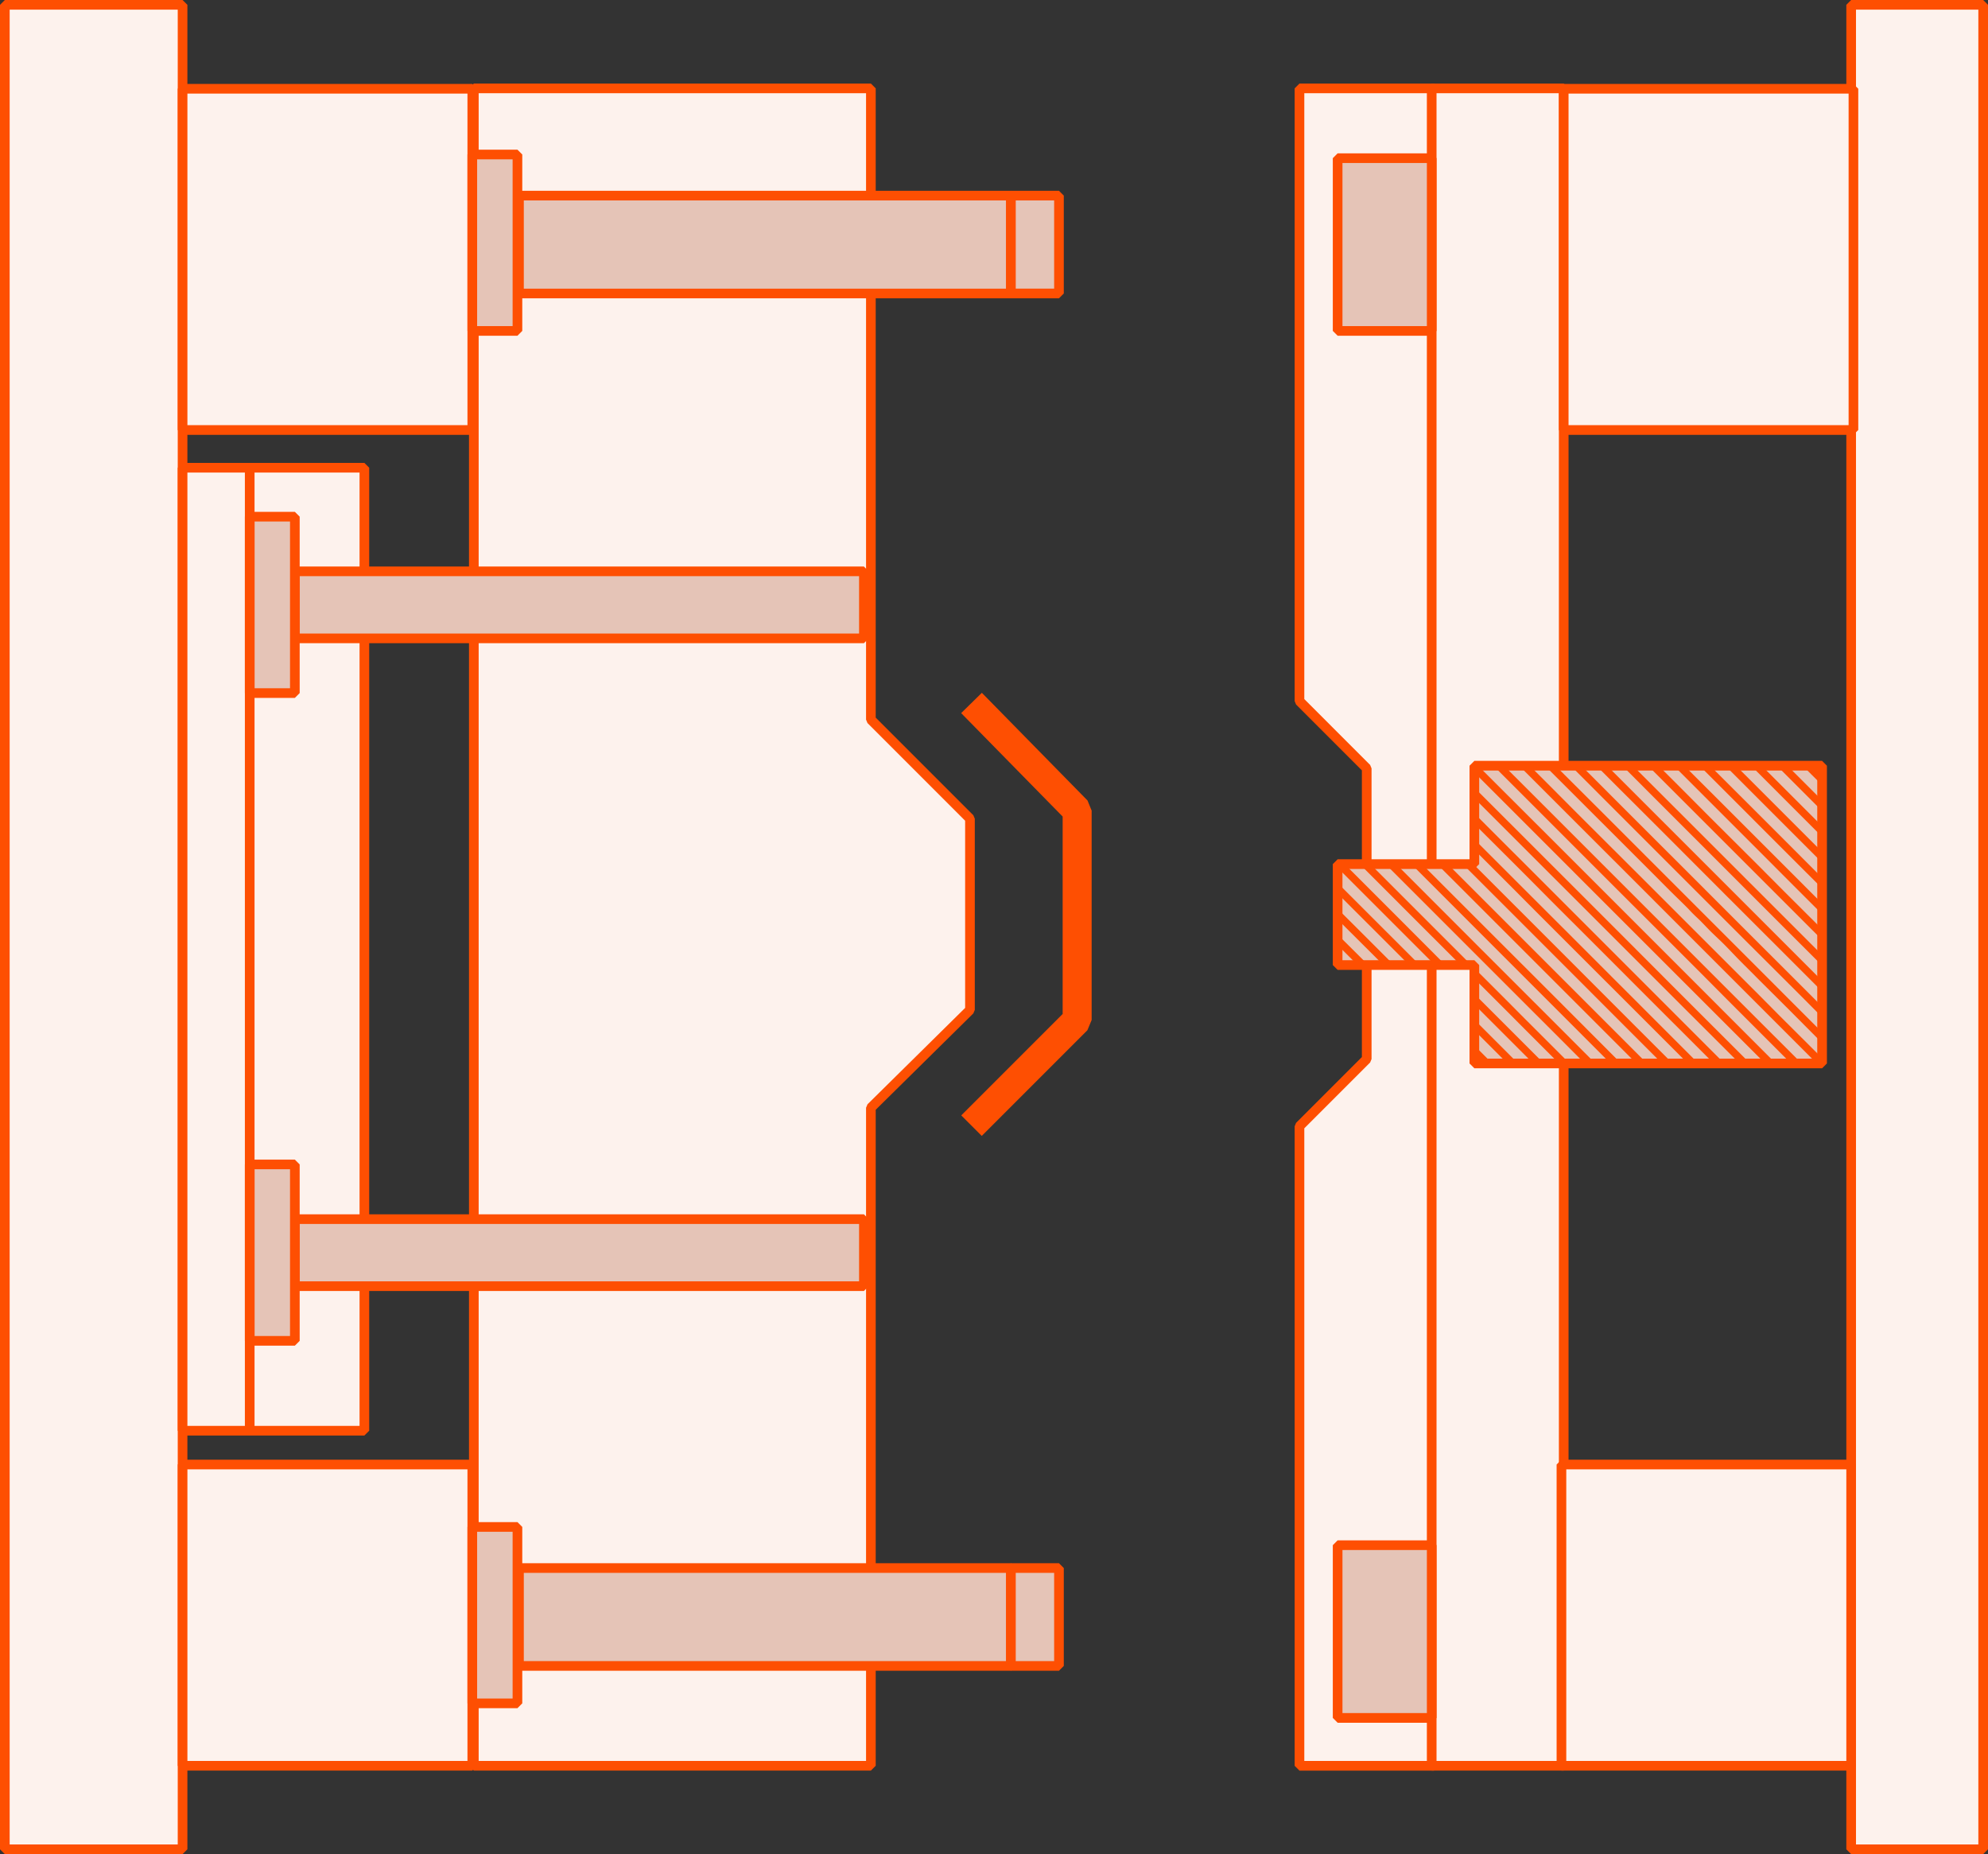 <?xml version="1.0" encoding="UTF-8"?>
<svg xmlns="http://www.w3.org/2000/svg" xmlns:xlink="http://www.w3.org/1999/xlink" id="Group_277" data-name="Group 277" width="205.746" height="191.85" viewBox="0 0 205.746 191.85">
  <rect x="0" y="0" width="205.746" height="191.85" fill="#333333" stroke="none"/>
  <defs>
    <clipPath id="clip-path">
      <rect id="Rectangle_555" data-name="Rectangle 555" width="205.747" height="191.85" fill="none"></rect>
    </clipPath>
    <clipPath id="clip-path-3">
      <path id="Path_709" data-name="Path 709" d="M158.824,79.228h-6.237V89.411H138.436V99.855h14.151v10.182h35.987V79.228Z" fill="none"></path>
    </clipPath>
  </defs>
  <path id="Path_663" data-name="Path 663" d="M90.131,114.62,100.385,104.5V84.714L90.131,74.46V9.144H49.039V182.707H90.131Z" fill="#fdf2ed"></path>
  <path id="Path_664" data-name="Path 664" d="M90.131,114.62,100.385,104.5V84.714L90.131,74.46V9.144H49.039V182.707H90.131Z" fill="none" stroke="#fe4f02" stroke-linejoin="bevel" stroke-width="1"></path>
  <path id="Path_665" data-name="Path 665" d="M148.407,9.144H134.488v63.4l6.959,6.96v30.078l-6.959,6.959v66.17h13.919Z" fill="#fdf2ed"></path>
  <path id="Path_666" data-name="Path 666" d="M148.407,9.144H134.488v63.4l6.959,6.96v30.078l-6.959,6.959v66.17h13.919Z" fill="none" stroke="#fe4f02" stroke-linejoin="bevel" stroke-width="1"></path>
  <rect id="Rectangle_551" data-name="Rectangle 551" width="13.663" height="173.563" transform="translate(148.172 9.144)" fill="#fdf2ed"></rect>
  <rect id="Rectangle_552" data-name="Rectangle 552" width="13.663" height="173.563" transform="translate(148.172 9.144)" fill="none" stroke="#fe4f02" stroke-linejoin="bevel" stroke-width="1"></rect>
  <rect id="Rectangle_553" data-name="Rectangle 553" width="13.662" height="190.85" transform="translate(191.585 0.5)" fill="#fdf2ed"></rect>
  <g id="Group_272" data-name="Group 272">
    <g id="Group_271" data-name="Group 271" clip-path="url(#clip-path)">
      <rect id="Rectangle_554" data-name="Rectangle 554" width="13.663" height="190.85" transform="translate(191.584 0.5)" fill="none" stroke="#fe4f02" stroke-linejoin="bevel" stroke-width="1"></rect>
    </g>
  </g>
  <rect id="Rectangle_556" data-name="Rectangle 556" width="18.395" height="190.85" transform="translate(0.5 0.5)" fill="#fdf2ed"></rect>
  <g id="Group_274" data-name="Group 274">
    <g id="Group_273" data-name="Group 273" clip-path="url(#clip-path)">
      <rect id="Rectangle_557" data-name="Rectangle 557" width="18.395" height="190.85" transform="translate(0.5 0.5)" fill="none" stroke="#fe4f02" stroke-linejoin="bevel" stroke-width="1"></rect>
    </g>
  </g>
  <rect id="Rectangle_559" data-name="Rectangle 559" width="29.984" height="35.31" transform="translate(18.896 9.183)" fill="#fdf2ed"></rect>
  <rect id="Rectangle_560" data-name="Rectangle 560" width="29.984" height="35.31" transform="translate(18.896 9.183)" fill="none" stroke="#fe4f02" stroke-linejoin="bevel" stroke-width="1"></rect>
  <rect id="Rectangle_561" data-name="Rectangle 561" width="29.984" height="31.169" transform="translate(18.896 151.538)" fill="#fdf2ed"></rect>
  <rect id="Rectangle_562" data-name="Rectangle 562" width="29.984" height="31.169" transform="translate(18.896 151.538)" fill="none" stroke="#fe4f02" stroke-linejoin="bevel" stroke-width="1"></rect>
  <rect id="Rectangle_563" data-name="Rectangle 563" width="29.984" height="35.31" transform="translate(161.835 9.183)" fill="#fdf2ed"></rect>
  <rect id="Rectangle_564" data-name="Rectangle 564" width="29.984" height="35.31" transform="translate(161.835 9.183)" fill="none" stroke="#fe4f02" stroke-linejoin="bevel" stroke-width="1"></rect>
  <rect id="Rectangle_565" data-name="Rectangle 565" width="29.984" height="31.169" transform="translate(161.6 151.538)" fill="#fdf2ed"></rect>
  <rect id="Rectangle_566" data-name="Rectangle 566" width="29.984" height="31.169" transform="translate(161.6 151.538)" fill="none" stroke="#fe4f02" stroke-linejoin="bevel" stroke-width="1"></rect>
  <rect id="Rectangle_567" data-name="Rectangle 567" width="18.816" height="99.639" transform="translate(18.895 48.399)" fill="#fdf2ed"></rect>
  <rect id="Rectangle_568" data-name="Rectangle 568" width="18.816" height="99.639" transform="translate(18.895 48.399)" fill="none" stroke="#fe4f02" stroke-linejoin="bevel" stroke-width="1"></rect>
  <rect id="Rectangle_569" data-name="Rectangle 569" width="9.736" height="17.874" transform="translate(138.437 159.883)" fill="#e5c4b7"></rect>
  <rect id="Rectangle_570" data-name="Rectangle 570" width="9.736" height="17.874" transform="translate(138.437 159.883)" fill="none" stroke="#fe4f02" stroke-linejoin="bevel" stroke-width="1"></rect>
  <rect id="Rectangle_571" data-name="Rectangle 571" width="9.736" height="17.874" transform="translate(138.437 16.366)" fill="#e5c4b7"></rect>
  <rect id="Rectangle_572" data-name="Rectangle 572" width="9.736" height="17.874" transform="translate(138.437 16.366)" fill="none" stroke="#fe4f02" stroke-linejoin="bevel" stroke-width="1"></rect>
  <rect id="Rectangle_573" data-name="Rectangle 573" width="58.894" height="6.936" transform="translate(30.515 126.145)" fill="#e5c4b7"></rect>
  <rect id="Rectangle_574" data-name="Rectangle 574" width="58.894" height="6.936" transform="translate(30.515 126.145)" fill="none" stroke="#fe4f02" stroke-linejoin="bevel" stroke-width="1"></rect>
  <rect id="Rectangle_575" data-name="Rectangle 575" width="58.894" height="6.936" transform="translate(30.515 59.119)" fill="#e5c4b7"></rect>
  <rect id="Rectangle_576" data-name="Rectangle 576" width="58.894" height="6.936" transform="translate(30.515 59.119)" fill="none" stroke="#fe4f02" stroke-linejoin="bevel" stroke-width="1"></rect>
  <rect id="Rectangle_577" data-name="Rectangle 577" width="4.672" height="18.254" transform="translate(25.843 120.486)" fill="#e5c4b7"></rect>
  <rect id="Rectangle_578" data-name="Rectangle 578" width="4.672" height="18.254" transform="translate(25.843 120.486)" fill="none" stroke="#fe4f02" stroke-linejoin="bevel" stroke-width="1"></rect>
  <rect id="Rectangle_579" data-name="Rectangle 579" width="4.672" height="18.254" transform="translate(25.843 53.46)" fill="#e5c4b7"></rect>
  <rect id="Rectangle_580" data-name="Rectangle 580" width="4.672" height="18.254" transform="translate(25.843 53.46)" fill="none" stroke="#fe4f02" stroke-linejoin="bevel" stroke-width="1"></rect>
  <rect id="Rectangle_581" data-name="Rectangle 581" width="50.911" height="10.127" transform="translate(53.711 20.24)" fill="#e5c4b7"></rect>
  <rect id="Rectangle_582" data-name="Rectangle 582" width="50.911" height="10.127" transform="translate(53.711 20.24)" fill="none" stroke="#fe4f02" stroke-linejoin="bevel" stroke-width="1"></rect>
  <rect id="Rectangle_583" data-name="Rectangle 583" width="4.672" height="18.254" transform="translate(48.88 15.986)" fill="#e5c4b7"></rect>
  <rect id="Rectangle_584" data-name="Rectangle 584" width="4.672" height="18.254" transform="translate(48.88 15.986)" fill="none" stroke="#fe4f02" stroke-linejoin="bevel" stroke-width="1"></rect>
  <rect id="Rectangle_585" data-name="Rectangle 585" width="4.974" height="10.127" transform="translate(104.623 20.239)" fill="#e5c4b7"></rect>
  <rect id="Rectangle_586" data-name="Rectangle 586" width="4.974" height="10.127" transform="translate(104.623 20.239)" fill="none" stroke="#fe4f02" stroke-linejoin="bevel" stroke-width="1"></rect>
  <rect id="Rectangle_587" data-name="Rectangle 587" width="50.911" height="10.127" transform="translate(53.711 162.249)" fill="#e5c4b7"></rect>
  <rect id="Rectangle_588" data-name="Rectangle 588" width="50.911" height="10.127" transform="translate(53.711 162.249)" fill="none" stroke="#fe4f02" stroke-linejoin="bevel" stroke-width="1"></rect>
  <rect id="Rectangle_589" data-name="Rectangle 589" width="4.672" height="18.254" transform="translate(48.88 157.995)" fill="#e5c4b7"></rect>
  <rect id="Rectangle_590" data-name="Rectangle 590" width="4.672" height="18.254" transform="translate(48.88 157.995)" fill="none" stroke="#fe4f02" stroke-linejoin="bevel" stroke-width="1"></rect>
  <rect id="Rectangle_591" data-name="Rectangle 591" width="4.974" height="10.127" transform="translate(104.623 162.249)" fill="#e5c4b7"></rect>
  <rect id="Rectangle_592" data-name="Rectangle 592" width="4.974" height="10.127" transform="translate(104.623 162.249)" fill="none" stroke="#fe4f02" stroke-linejoin="bevel" stroke-width="1"></rect>
  <path id="Path_667" data-name="Path 667" d="M100.545,72.737l10.934,11.14v21.662l-10.934,10.934" fill="none" stroke="#fe4f02" stroke-linejoin="bevel" stroke-width="3"></path>
  <path id="Path_668" data-name="Path 668" d="M25.843,148.038v0Z" fill="#e5c4b7"></path>
  <line id="Line_75" data-name="Line 75" y2="99.639" transform="translate(25.843 48.399)" fill="none" stroke="#fe4f02" stroke-linejoin="bevel" stroke-width="1"></line>
  <path id="Path_669" data-name="Path 669" d="M158.824,79.229h-6.237V89.412H138.436V99.855h14.151v10.183h35.987V79.229Z" fill="#e5c4b7"></path>
  <path id="Path_670" data-name="Path 670" d="M158.824,79.229h-6.237V89.412H138.436V99.855h14.151v10.183h35.987V79.229Z" fill="none" stroke="#fe4f02" stroke-linejoin="bevel" stroke-width="1"></path>
  <g id="Group_276" data-name="Group 276">
    <g id="Group_275" data-name="Group 275" clip-path="url(#clip-path-3)">
      <path id="Path_671" data-name="Path 671" d="M140.363,71.9c.2.218.4.441.61.653q1.039,1.055,2.089,2.1,2.583,2.58,5.171,5.155,3.39,3.387,6.773,6.778c.749.75,1.5,1.5,2.252,2.246q2.8,2.8,5.606,5.609l5.123,5.123,3.791,3.791q2.4,2.4,4.8,4.8l5.235,5.234,4.125,4.123,3.371,3.374a2.43,2.43,0,0,0,.224.178v1.14l-3.11-3.11q-2.685-2.683-5.371-5.367-2.478-2.477-4.954-4.956-1.915-1.916-3.833-3.829-2.915-2.914-5.825-5.831-2.6-2.6-5.208-5.2c-1.216-1.218-2.425-2.443-3.642-3.659q-2.249-2.249-4.5-4.489-2.342-2.337-4.679-4.678-2.5-2.5-5-5-2.094-2.1-4.186-4.193Z" fill="#fe4f02"></path>
      <path id="Path_672" data-name="Path 672" d="M187.607,123c-.222-.236-.438-.478-.666-.708q-1.306-1.318-2.619-2.631-3.308-3.3-6.616-6.6-2.8-2.8-5.6-5.6-3.22-3.222-6.444-6.441-3.243-3.241-6.485-6.485c-1.17-1.172-2.334-2.351-3.505-3.522q-3.771-3.77-7.547-7.535-3.035-3.031-6.069-6.068-1.722-1.72-3.444-3.442a1.623,1.623,0,0,0-.181-.137v-1.14q1.584,1.582,3.166,3.163,3.531,3.53,7.063,7.059,3.261,3.261,6.521,6.525,3.355,3.359,6.716,6.713,2.479,2.478,4.952,4.958,1.785,1.783,3.567,3.567l5.894,5.9q3.165,3.164,6.33,6.327c.712.712,1.416,1.433,2.128,2.145q1.89,1.884,3.782,3.763a1.927,1.927,0,0,1,.153.195Z" fill="#fe4f02"></path>
      <path id="Path_673" data-name="Path 673" d="M143,71.9q1.663,1.668,3.327,3.336,4.656,4.659,9.315,9.317,4.908,4.908,9.818,9.814,3.845,3.846,7.688,7.7,3.762,3.762,7.529,7.521,4.408,4.407,8.815,8.817a.506.506,0,0,0,.045.036v1.1q-1.122-1.126-2.247-2.252c-.968-.966-1.941-1.928-2.908-2.9q-2.064-2.062-4.122-4.13-2.847-2.847-5.7-5.69l-7.4-7.4q-4.188-4.187-8.376-8.374-5.751-5.751-11.5-11.5-1.46-1.459-2.918-2.917-1.234-1.236-2.466-2.476Z" fill="#fe4f02"></path>
      <path id="Path_674" data-name="Path 674" d="M184.974,123l-3.341-3.35q-2.7-2.7-5.4-5.4-3.348-3.345-6.7-6.688-3.907-3.908-7.812-7.82-3.312-3.312-6.625-6.622-3.819-3.816-7.638-7.633-3.389-3.387-6.775-6.775-1.125-1.124-2.251-2.244v-1.1q1.172,1.173,2.345,2.347,2.961,2.957,5.923,5.912,3.954,3.951,7.9,7.9l7.555,7.553q3.527,3.529,7.052,7.059,3.723,3.723,7.448,7.44,3.321,3.319,6.639,6.641,1.388,1.389,2.771,2.781Z" fill="#fe4f02"></path>
      <path id="Path_675" data-name="Path 675" d="M182.3,123q-.952-.963-1.9-1.924-2.073-2.079-4.151-4.152-2.589-2.589-5.18-5.176-4.013-4.013-8.023-8.026-3.921-3.922-7.845-7.842l-9.163-9.162q-3.615-3.615-7.229-7.232c-.12-.12-.246-.234-.369-.351v-1.1q1.246,1.238,2.491,2.476,3.645,3.64,7.288,7.285l7.619,7.621q2.491,2.492,4.984,4.983l8.242,8.245,6.275,6.273,7.923,7.922c.051.05.1.107.144.16Z" fill="#fe4f02"></path>
      <path id="Path_676" data-name="Path 676" d="M145.669,71.9q.862.872,1.727,1.742,2.883,2.891,5.769,5.78,3.525,3.526,7.057,7.047,3.957,3.954,7.911,7.911l7.3,7.3,6.7,6.708,7.332,7.328a.608.608,0,0,0,.063.047v1.1q-1.113-1.107-2.226-2.214-2.779-2.773-5.555-5.549l-6.3-6.3q-3.594-3.594-7.19-7.187-3.026-3.025-6.049-6.053l-8.175-8.176q-3.846-3.845-7.689-7.689-.894-.9-1.783-1.8Z" fill="#fe4f02"></path>
      <path id="Path_677" data-name="Path 677" d="M179.629,123c-.343-.35-.682-.7-1.029-1.05q-3.1-3.1-6.207-6.206l-5.486-5.484q-2.93-2.93-5.858-5.861-2.763-2.763-5.527-5.526-4.31-4.311-8.619-8.623-3.222-3.222-6.445-6.44-.945-.945-1.889-1.888c-.041-.041-.088-.076-.132-.114v-1.1c.549.542,1.1,1.082,1.645,1.628q3.079,3.072,6.155,6.148,3.027,3.027,6.052,6.056,4.368,4.366,8.736,8.732,2.972,2.973,5.936,5.95,3.506,3.507,7.016,7.008,3.313,3.311,6.623,6.624c.046.046.087.1.13.146Z" fill="#fe4f02"></path>
      <path id="Path_678" data-name="Path 678" d="M148.342,71.9c.5.5.988,1.009,1.487,1.508q2.616,2.619,5.235,5.235l5.528,5.525,5.19,5.192q2.451,2.451,4.9,4.9,3.859,3.859,7.718,7.722,3.228,3.228,6.459,6.454,2.271,2.27,4.54,4.541c.041.041.088.075.133.113v1.1c-.563-.556-1.128-1.11-1.688-1.67q-4.057-4.052-8.112-8.107c-1.337-1.338-2.667-2.682-4-4.019q-4.16-4.158-8.324-8.311-4.438-4.436-8.872-8.875l-8.1-8.092q-1.569-1.569-3.135-3.142a.9.9,0,0,1-.059-.076Z" fill="#fe4f02"></path>
      <path id="Path_679" data-name="Path 679" d="M151.014,71.9c.438.447.875.9,1.316,1.341q1.452,1.464,2.908,2.922,2.283,2.281,4.572,4.559c1.138,1.138,2.267,2.284,3.406,3.421q3.109,3.108,6.225,6.21,2.9,2.9,5.8,5.8,3.351,3.351,6.705,6.7c.749.75,1.489,1.509,2.239,2.258q2.449,2.45,4.908,4.891c.142.142.292.276.439.414v1.1c-.388-.379-.78-.754-1.163-1.137q-3.694-3.693-7.386-7.388l-3.763-3.763q-4.357-4.36-8.715-8.72-3.437-3.437-6.876-6.869-4.6-4.6-9.19-9.195-1.187-1.187-2.376-2.371c-.055-.055-.1-.118-.151-.177Z" fill="#fe4f02"></path>
      <path id="Path_680" data-name="Path 680" d="M176.956,123c-.43-.438-.857-.878-1.289-1.314q-1.19-1.2-2.382-2.393-1.992-1.991-3.988-3.977-3.922-3.919-7.841-7.843-1.242-1.244-2.485-2.484l-7.536-7.535q-3.421-3.422-6.844-6.841l-6.064-6.063a.764.764,0,0,0-.09-.069v-1.1c.4.393.806.782,1.2,1.178q3.424,3.421,6.846,6.844,3.186,3.188,6.37,6.377,3.416,3.416,6.834,6.827,2.916,2.916,5.829,5.835,3.525,3.526,7.053,7.05,2.681,2.679,5.36,5.359a1.793,1.793,0,0,1,.124.15Z" fill="#fe4f02"></path>
      <path id="Path_681" data-name="Path 681" d="M174.283,123c-.109-.12-.214-.244-.328-.359q-1.331-1.333-2.666-2.665-6.764-6.763-13.526-13.528c-.768-.768-1.529-1.542-2.3-2.31q-2.919-2.915-5.84-5.826-3.212-3.207-6.417-6.417-2.325-2.325-4.652-4.649a.977.977,0,0,0-.12-.092v-1.1c.295.285.594.566.885.855.7.7,1.4,1.4,2.1,2.1l8.021,8.019q3.192,3.192,6.387,6.384c.735.735,1.462,1.478,2.2,2.213q3.117,3.115,6.237,6.227,3.006,3,6.009,6.008,2.511,2.509,5.021,5.023c.035.036.062.08.094.12Z" fill="#fe4f02"></path>
      <path id="Path_682" data-name="Path 682" d="M153.687,71.9c.285.3.566.6.856.886q1.36,1.374,2.727,2.742,3.557,3.554,7.117,7.1,3.038,3.033,6.07,6.069l10.389,10.385q2.063,2.064,4.123,4.128l4.47,4.469a.671.671,0,0,0,.094.063v1.1c-.36-.35-.725-.7-1.08-1.051-1.087-1.087-2.168-2.18-3.255-3.268-.9-.9-1.808-1.8-2.712-2.7q-.645-.644-1.288-1.29c-.428-.428-.86-.853-1.283-1.286-.5-.51-.984-1.034-1.488-1.539-.425-.426-.873-.828-1.3-1.251-.38-.375-.742-.768-1.118-1.147-.254-.255-.523-.494-.778-.748s-.5-.533-.765-.792c-.541-.537-1.092-1.064-1.631-1.6-.668-.665-1.326-1.338-1.992-2q-3.36-3.36-6.723-6.716l-6.252-6.246q-2.478-2.475-4.954-4.951c-.115-.114-.218-.239-.327-.359Z" fill="#fe4f02"></path>
      <path id="Path_683" data-name="Path 683" d="M171.61,123c-.288-.3-.571-.605-.865-.9q-2.358-2.362-4.72-4.721-1.756-1.756-3.516-3.511l-4.913-4.918-9.429-9.428-8.65-8.651q-.486-.486-.974-.97a.757.757,0,0,0-.107-.075v-1.1c.208.195.421.386.624.588q1.469,1.461,2.931,2.927,3.3,3.3,6.591,6.6,3.229,3.229,6.461,6.456,3.854,3.852,7.705,7.706,3.235,3.236,6.473,6.47c.624.625,1.24,1.258,1.864,1.882.486.487.979.966,1.466,1.45a2.494,2.494,0,0,1,.16.194Z" fill="#fe4f02"></path>
      <path id="Path_684" data-name="Path 684" d="M156.36,71.9a2.43,2.43,0,0,0,.157.192q2.886,2.889,5.776,5.776,2.916,2.917,5.829,5.835,3.027,3.027,6.056,6.052,3.014,3.015,6.024,6.029,2.529,2.527,5.059,5.05,2.035,2.034,4.067,4.071a2.607,2.607,0,0,0,.206.169v1.1c-.223-.21-.45-.415-.666-.631-.809-.81-1.612-1.626-2.422-2.435q-2.73-2.729-5.465-5.451-3.683-3.678-7.363-7.359l-5.858-5.861L161.028,77.7q-.9-.9-1.809-1.8-1.909-1.908-3.816-3.818a2.088,2.088,0,0,1-.144-.179Z" fill="#fe4f02"></path>
      <path id="Path_685" data-name="Path 685" d="M168.938,123c-.2-.213-.39-.433-.6-.639q-3.553-3.555-7.11-7.106-4.729-4.728-9.455-9.456-2.527-2.527-5.049-5.058-4.039-4.041-8.082-8.079a2.259,2.259,0,0,0-.21-.163v-1.14q2.193,2.193,4.386,4.385,2.173,2.171,4.345,4.343,2.771,2.768,5.539,5.535,3.384,3.387,6.769,6.776,2.018,2.019,4.041,4.035l5.16,5.165,1.4,1.4Z" fill="#fe4f02"></path>
      <path id="Path_686" data-name="Path 686" d="M158.993,71.9q2.63,2.632,5.259,5.265,3.261,3.263,6.525,6.525l6.763,6.76,3.943,3.943q3.935,3.936,7.869,7.871a1.621,1.621,0,0,0,.181.137v1.14l-5.551-5.551q-2.721-2.718-5.443-5.436-3.095-3.1-6.186-6.193-2.3-2.3-4.6-4.591-2.582-2.582-5.16-5.166l-4.705-4.7Z" fill="#fe4f02"></path>
      <path id="Path_687" data-name="Path 687" d="M161.666,71.9q1.295,1.3,2.588,2.6,2.406,2.411,4.816,4.816,2.577,2.574,5.153,5.146,3.3,3.3,6.591,6.592l6.621,6.62q1.049,1.047,2.1,2.091v1.1q-1.634-1.629-3.267-3.259-2.259-2.256-4.514-4.513l-5.846-5.848q-2.39-2.388-4.779-4.776-1.547-1.549-3.092-3.1-2.4-2.394-4.794-4.787-1.339-1.339-2.676-2.684Z" fill="#fe4f02"></path>
      <path id="Path_688" data-name="Path 688" d="M166.3,123q-1.308-1.314-2.617-2.628-1.908-1.91-3.819-3.815-2.193-2.191-4.383-4.385-1.929-1.93-3.856-3.861-2.233-2.235-4.471-4.468-2.484-2.484-4.967-4.971-1.873-1.872-3.754-3.739v-1.1q1.55,1.546,3.1,3.092,2.084,2.082,4.166,4.166l6.845,6.847q3.035,3.034,6.071,6.066l7.135,7.141q.826.826,1.65,1.656Z" fill="#fe4f02"></path>
      <path id="Path_689" data-name="Path 689" d="M164.339,71.9c.506.511,1.01,1.024,1.517,1.533q1.827,1.836,3.657,3.67,2.032,2.032,4.07,4.059c1.133,1.133,2.259,2.273,3.392,3.406q2.478,2.475,4.962,4.945c.921.92,1.835,1.847,2.755,2.767q1.915,1.914,3.836,3.824c.334.332.67.661,1.006.991v1.1q-1-.987-1.99-1.976-1.64-1.637-3.276-3.276-3.809-3.81-7.619-7.618l-6.73-6.732-6.51-6.505c-.06-.06-.114-.125-.171-.188Z" fill="#fe4f02"></path>
      <path id="Path_690" data-name="Path 690" d="M163.631,123c-.584-.59-1.167-1.182-1.752-1.77q-1.834-1.843-3.671-3.683-2.437-2.435-4.88-4.863-2.74-2.739-5.476-5.482l-3.358-3.358q-2.706-2.706-5.412-5.411c-.212-.212-.43-.418-.646-.628V96.7q1.1,1.092,2.2,2.184,1.7,1.7,3.4,3.4,2.679,2.677,5.357,5.357,2.721,2.72,5.44,5.44,1.886,1.889,3.768,3.78,2.888,2.886,5.778,5.768c.12.12.235.245.353.367Z" fill="#fe4f02"></path>
      <path id="Path_691" data-name="Path 691" d="M167.012,71.9c.472.48.942.962,1.416,1.44q1.3,1.309,2.606,2.617,3.229,3.228,6.464,6.453,3.9,3.9,7.8,7.8l4.054,4.056c.055.055.118.1.177.153v1.1c-.411-.4-.824-.8-1.231-1.208q-1.342-1.336-2.679-2.677-1.8-1.8-3.6-3.609-2.58-2.58-5.163-5.159l-5.715-5.716-5.034-5.035c-.069-.069-.13-.145-.2-.218Z" fill="#fe4f02"></path>
      <path id="Path_692" data-name="Path 692" d="M160.959,123c-.477-.485-.952-.971-1.43-1.454q-1.236-1.248-2.476-2.492-3.562-3.558-7.128-7.113-3.39-3.384-6.775-6.773l-4.552-4.551c-.05-.05-.107-.093-.161-.139v-1.1c.511.5,1.025,1.006,1.534,1.514q2.021,2.016,4.038,4.037l3.676,3.676q3.364,3.363,6.729,6.726,3.768,3.767,7.532,7.535c.041.042.076.089.114.134Z" fill="#fe4f02"></path>
      <path id="Path_693" data-name="Path 693" d="M158.286,123c-.335-.347-.665-.7-1.006-1.039-.9-.9-1.8-1.791-2.694-2.687q-1.769-1.767-3.536-3.536-2.4-2.406-4.807-4.815-2.461-2.461-4.927-4.919l-2.8-2.8a.536.536,0,0,0-.077-.055v-1.1c.411.4.826.8,1.232,1.206.828.829,1.649,1.665,2.478,2.493q5.148,5.142,10.3,10.282,1.647,1.646,3.291,3.292,1.77,1.771,3.539,3.542c.041.041.074.09.111.135Z" fill="#fe4f02"></path>
      <path id="Path_694" data-name="Path 694" d="M169.684,71.9c.327.337.651.676.98,1.009q1.049,1.06,2.1,2.116,2.823,2.82,5.65,5.638,2.43,2.424,4.857,4.85,1.609,1.608,3.215,3.219,1.455,1.457,2.911,2.911a1.549,1.549,0,0,0,.136.106v1.1c-.443-.435-.89-.866-1.33-1.305q-3.71-3.7-7.416-7.415l-7.512-7.513q-2.271-2.27-4.541-4.54c-.055-.055-.1-.118-.151-.177Z" fill="#fe4f02"></path>
      <path id="Path_695" data-name="Path 695" d="M172.357,71.9c.256.268.507.542.768.8q3.012,3.013,6.027,6.024l9.01,9.009q.625.625,1.25,1.249a1.085,1.085,0,0,0,.121.09v1.1c-.263-.252-.532-.5-.79-.757q-2.639-2.632-5.273-5.269l-6.505-6.51q-1.755-1.756-3.511-3.511-1.054-1.053-2.106-2.11a1.228,1.228,0,0,1-.092-.12Z" fill="#fe4f02"></path>
      <path id="Path_696" data-name="Path 696" d="M155.613,123c-.261-.273-.517-.55-.783-.817q-3.282-3.285-6.566-6.568-2.79-2.79-5.582-5.579-2.042-2.04-4.082-4.08a2.043,2.043,0,0,0-.163-.132v-1.1c.263.252.53.5.788.756q3.192,3.189,6.381,6.381l4.953,4.954q2.109,2.109,4.219,4.217.888.888,1.775,1.776c.059.059.107.128.161.193Z" fill="#fe4f02"></path>
      <path id="Path_697" data-name="Path 697" d="M174.99,71.9l5.273,5.274,6.6,6.6,2.665,2.664v1.061c-.1-.084-.2-.163-.291-.254q-3.728-3.728-7.451-7.457-3.865-3.865-7.733-7.729a1.725,1.725,0,0,1-.129-.164Z" fill="#fe4f02"></path>
      <path id="Path_698" data-name="Path 698" d="M152.98,123l-5.73-5.732q-3.561-3.56-7.121-7.117-.848-.846-1.692-1.694v-1.061c.148.135.3.264.443.406q3.678,3.672,7.352,7.347,3.849,3.847,7.694,7.7a1.328,1.328,0,0,1,.115.153Z" fill="#fe4f02"></path>
      <path id="Path_699" data-name="Path 699" d="M177.663,71.9l3.94,3.946q3.3,3.306,6.609,6.609c.439.439.881.877,1.321,1.315v1.1l-6.7-6.7-6.27-6.271Z" fill="#fe4f02"></path>
      <path id="Path_700" data-name="Path 700" d="M150.307,123q-1.9-1.9-3.8-3.807-3.642-3.646-7.287-7.291c-.259-.259-.521-.515-.782-.772v-1.1q3.122,3.12,6.244,6.241l5.149,5.144q.79.791,1.578,1.586Z" fill="#fe4f02"></path>
      <path id="Path_701" data-name="Path 701" d="M147.634,123q-1.226-1.231-2.45-2.461-1.476-1.479-2.956-2.954-1.895-1.892-3.791-3.782v-1.1l2.5,2.493q1.008,1,2.013,2.011l3.662,3.667q.991.993,1.986,1.984c.046.046.089.095.134.143Z" fill="#fe4f02"></path>
      <path id="Path_702" data-name="Path 702" d="M180.336,71.9l2.88,2.892c.9.9,1.794,1.812,2.7,2.713q1.806,1.8,3.621,3.592v1.1q-1-1-2-1.993-1.827-1.824-3.652-3.65-1.479-1.478-2.955-2.958-.846-.848-1.689-1.7Z" fill="#fe4f02"></path>
      <path id="Path_703" data-name="Path 703" d="M183.009,71.9q.742.753,1.486,1.5,1.4,1.412,2.807,2.82c.74.737,1.487,1.467,2.232,2.2v1.1q-1.072-1.063-2.144-2.128-1.207-1.2-2.411-2.412-1.5-1.5-3-3a1.065,1.065,0,0,1-.076-.088Z" fill="#fe4f02"></path>
      <path id="Path_704" data-name="Path 704" d="M144.961,123q-.75-.759-1.5-1.517c-.888-.9-1.774-1.793-2.667-2.684-.781-.779-1.571-1.549-2.358-2.324v-1.1c.738.732,1.478,1.462,2.212,2.2.906.906,1.805,1.818,2.71,2.724q1.324,1.326,2.655,2.644c.018.018.032.04.049.06Z" fill="#fe4f02"></path>
      <path id="Path_705" data-name="Path 705" d="M189.533,76.854c-.484-.477-.97-.952-1.453-1.432q-1.676-1.669-3.347-3.343c-.055-.055-.1-.118-.152-.177h1.1c.033.039.062.082.1.118q1.267,1.272,2.538,2.54c.4.4.81.8,1.216,1.193Z" fill="#fe4f02"></path>
      <path id="Path_706" data-name="Path 706" d="M138.437,118.046c.5.5,1.01.987,1.509,1.486q1.634,1.629,3.261,3.263c.064.064.122.135.182.2h-1.1a1.042,1.042,0,0,0-.071-.09q-1.3-1.3-2.607-2.61c-.388-.387-.782-.768-1.174-1.151Z" fill="#fe4f02"></path>
      <path id="Path_707" data-name="Path 707" d="M138.437,120.719c.378.368.76.731,1.132,1.1s.766.783,1.148,1.176h-1.1l-1.179-1.179Z" fill="#fe4f02"></path>
      <path id="Path_708" data-name="Path 708" d="M189.533,74.182c-.4-.392-.806-.78-1.2-1.176-.364-.363-.719-.735-1.078-1.1h1.1l1.179,1.179Z" fill="#fe4f02"></path>
    </g>
  </g>
</svg>
